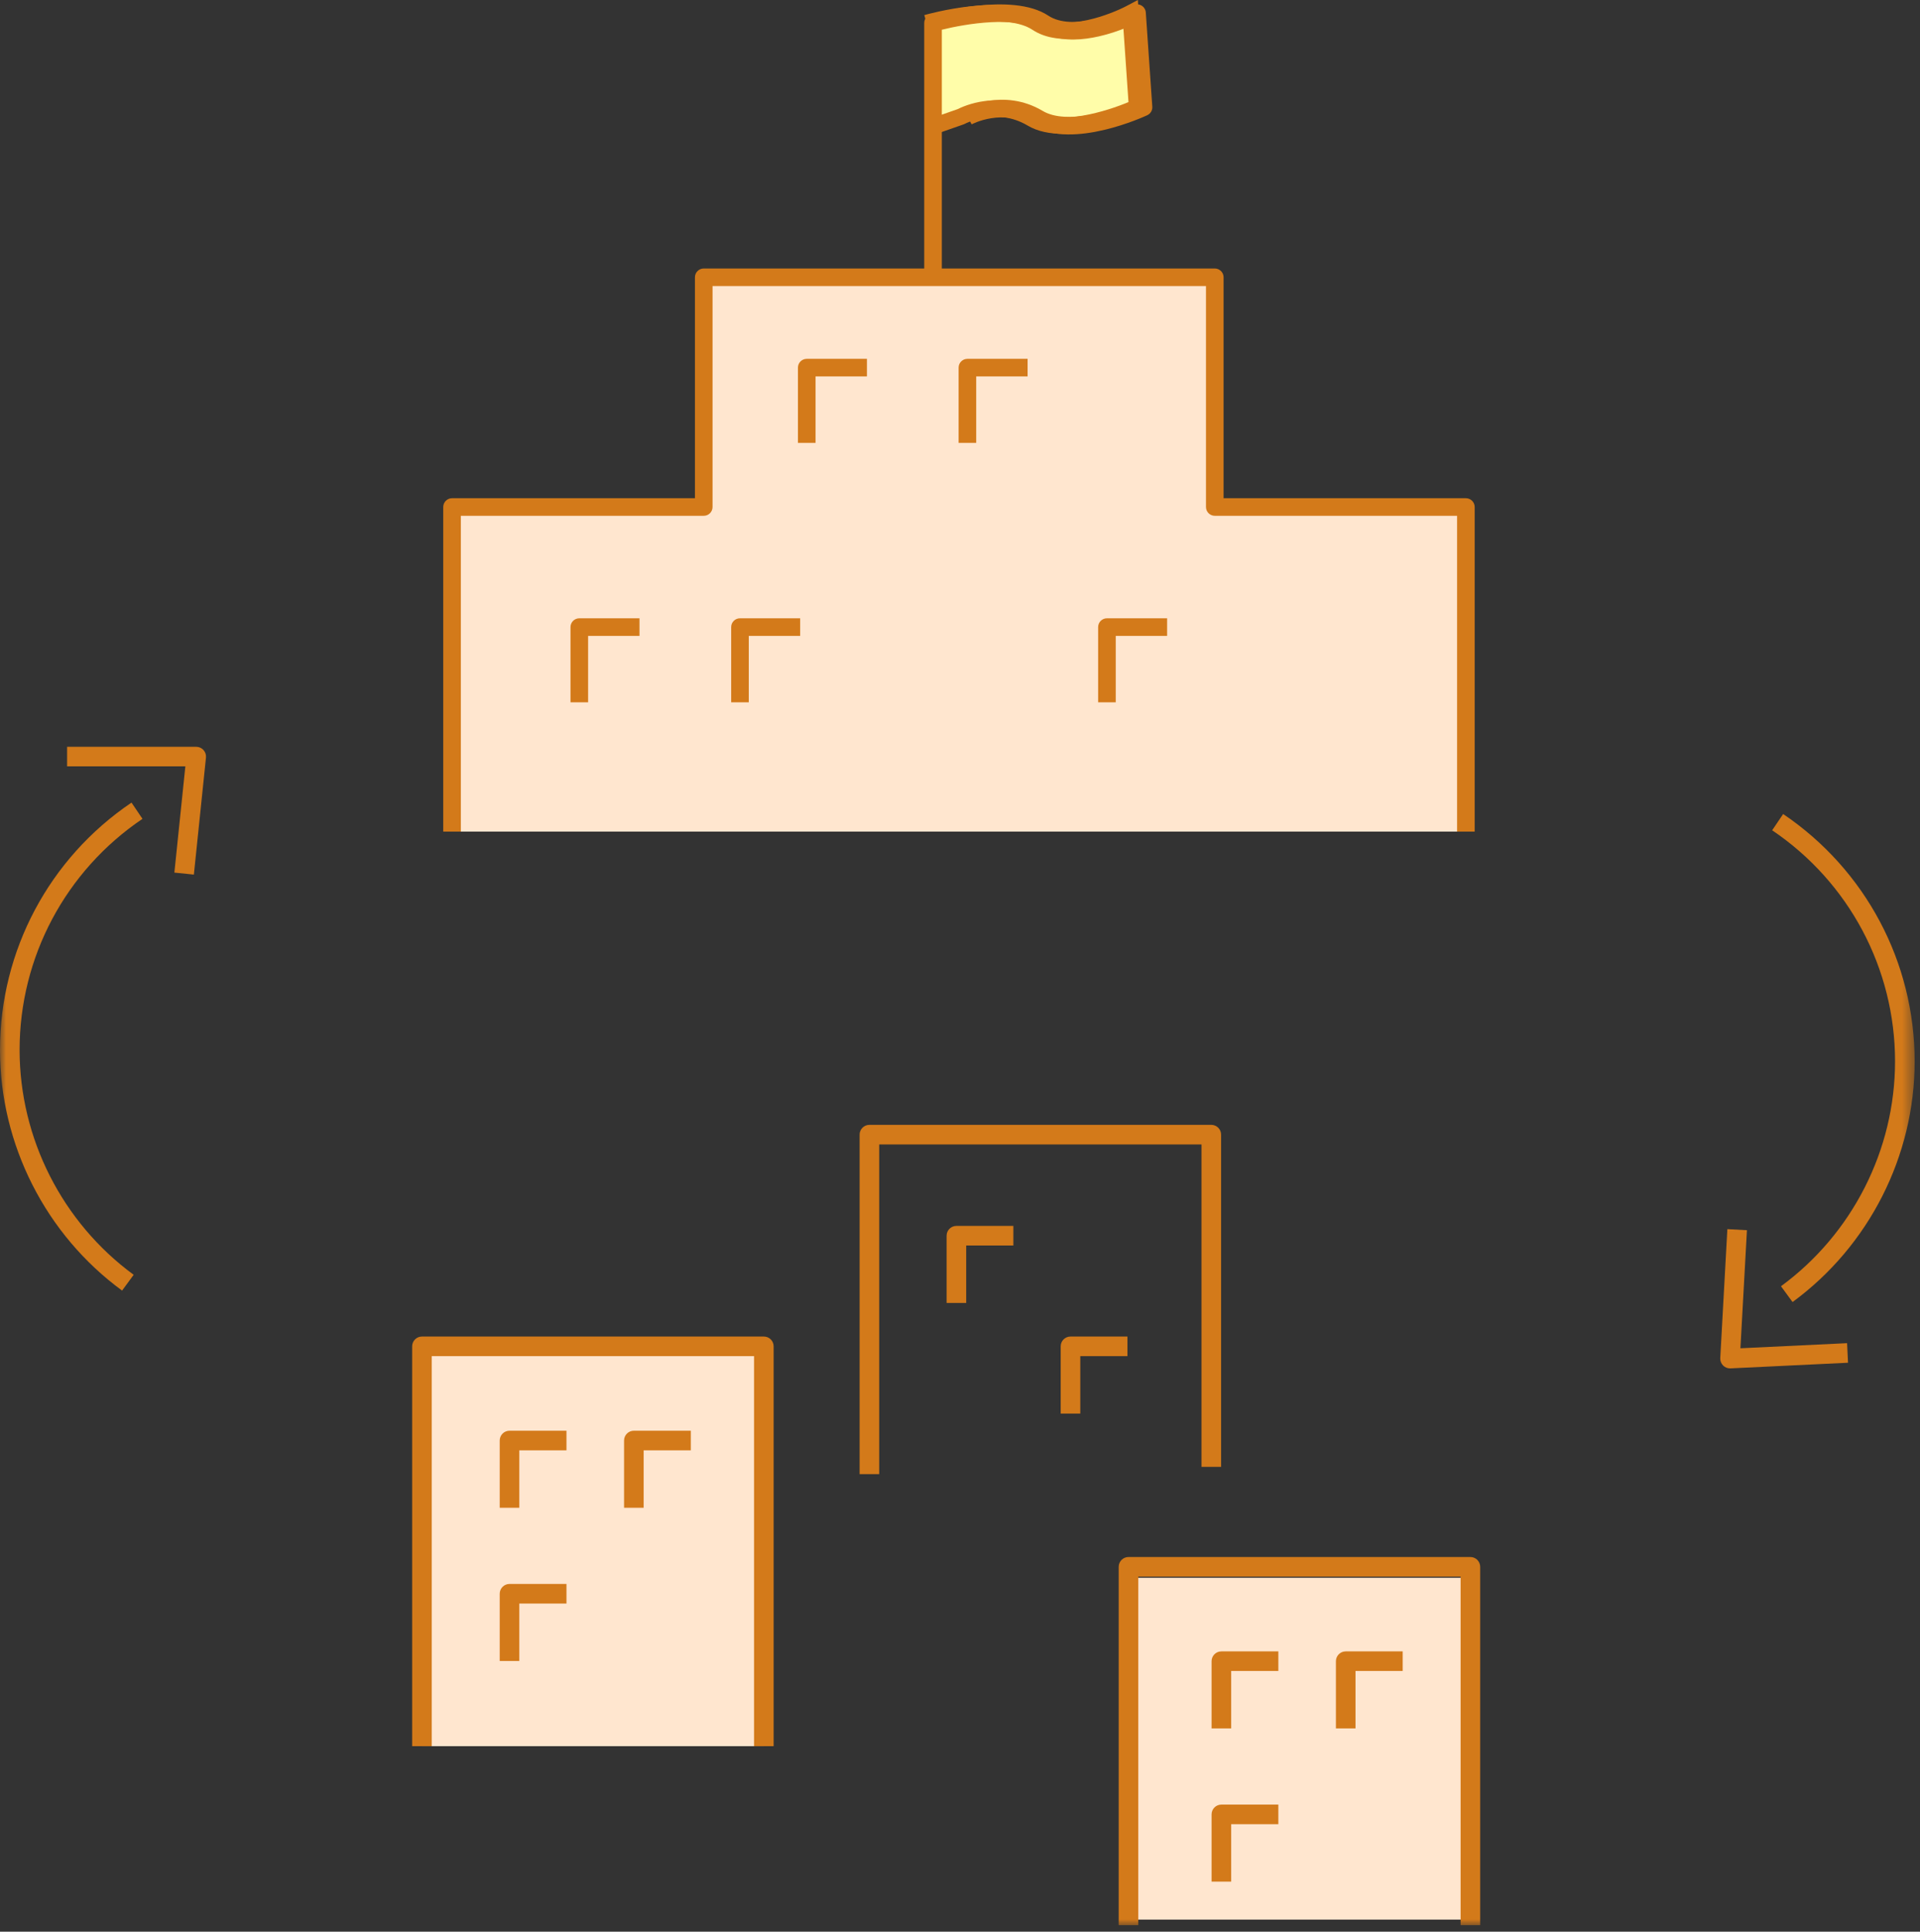<?xml version="1.0" encoding="UTF-8"?>
<svg width="160px" height="161px" viewBox="0 0 160 161" version="1.1" xmlns="http://www.w3.org/2000/svg" xmlns:xlink="http://www.w3.org/1999/xlink">
    <rect x="0" y="0" width="160" height="161" fill="#333333" stroke="none"/>
    <!-- Generator: Sketch 62 (91390) - https://sketch.com -->
    <title>Group 39</title>
    <desc>Created with Sketch.</desc>
    <defs>
        <polygon id="path-1" points="0 161 159.554 161 159.554 0.542 0 0.542"></polygon>
    </defs>
    <g id="連署頁" stroke="none" stroke-width="1" fill="none" fill-rule="evenodd">
        <g id="GP_終結碳mac1" transform="translate(-751, -1383)">
            <g id="3" transform="translate(690, 1377)">
                <g id="Group-39" transform="translate(61, 5)">
                    <polyline id="Fill-1" fill="#FFE6CF" points="122.156 70.311 122.156 43.257 101.231 43.257 101.231 24.11 58.645 24.11 58.645 43.257 37.67 43.257 37.67 70.311"></polyline>
                    <g id="Group-38" transform="translate(0, 0.458)">
                        <path d="M122.89,69.853 L121.423,69.853 L121.423,43.532 L101.232,43.532 C100.827,43.532 100.498,43.203 100.498,42.798 L100.498,24.386 L59.379,24.386 L59.379,42.798 C59.379,43.203 59.051,43.532 58.646,43.532 L38.404,43.532 L38.404,69.853 L36.937,69.853 L36.937,42.798 C36.937,42.395 37.265,42.066 37.67,42.066 L57.912,42.066 L57.912,23.651 C57.912,23.247 58.241,22.919 58.646,22.919 L101.232,22.919 C101.637,22.919 101.965,23.247 101.965,23.651 L101.965,42.066 L122.157,42.066 C122.562,42.066 122.89,42.395 122.89,42.798 L122.89,69.853 Z" id="Fill-2" fill="#D37A1A"></path>
                        <path d="M67.962,37.451 L66.495,37.451 L66.495,31.182 C66.495,30.777 66.823,30.449 67.229,30.449 L72.244,30.449 L72.244,31.915 L67.962,31.915 L67.962,37.451 Z" id="Fill-4" fill="#D37A1A"></path>
                        <path d="M81.351,37.451 L79.884,37.451 L79.884,31.182 C79.884,30.777 80.212,30.449 80.618,30.449 L85.633,30.449 L85.633,31.915 L81.351,31.915 L81.351,37.451 Z" id="Fill-6" fill="#D37A1A"></path>
                        <path d="M49.009,59.077 L47.542,59.077 L47.542,52.807 C47.542,52.402 47.87,52.074 48.276,52.074 L53.291,52.074 L53.291,53.541 L49.009,53.541 L49.009,59.077 Z" id="Fill-8" fill="#D37A1A"></path>
                        <path d="M62.398,59.077 L60.931,59.077 L60.931,52.807 C60.931,52.402 61.258,52.074 61.664,52.074 L66.68,52.074 L66.68,53.541 L62.398,53.541 L62.398,59.077 Z" id="Fill-10" fill="#D37A1A"></path>
                        <path d="M92.978,59.077 L91.511,59.077 L91.511,52.807 C91.511,52.402 91.84,52.074 92.246,52.074 L97.26,52.074 L97.26,53.541 L92.978,53.541 L92.978,59.077 Z" id="Fill-12" fill="#D37A1A"></path>
                        <path d="M77.213,2.456 C77.213,2.456 83.631,0.611 86.412,2.456 C89.192,4.3 94.213,1.636 94.213,1.636 L94.753,9.482 C94.753,9.482 88.961,12.189 85.984,10.42 C83.005,8.65 80.077,10.265 80.077,10.265 L77.918,11.02" id="Fill-14" fill="#FFFDA9"></path>
                        <path d="M88.569,11.696 C87.508,11.696 86.482,11.509 85.635,11.006 C83.023,9.454 80.431,10.847 80.406,10.862 L80.301,10.908 L78.142,11.663 L77.693,10.377 L79.804,9.638 C80.264,9.403 83.252,8.005 86.331,9.834 C88.34,11.028 92.241,9.808 94.04,9.051 L93.601,2.674 C91.924,3.388 88.373,4.572 86.035,3.024 C83.973,1.656 79.102,2.622 77.401,3.111 L77.024,1.801 C77.299,1.722 83.779,-0.109 86.789,1.888 C88.794,3.218 92.596,1.722 93.893,1.034 L94.82,0.542 L95.465,9.901 L95.041,10.099 C94.856,10.185 91.578,11.696 88.569,11.696" id="Fill-16" fill="#D37A1A"></path>
                        <path d="M78.486,23.652 L77.019,23.652 L77.019,2.456 C77.019,2.129 77.236,1.842 77.55,1.752 C77.826,1.673 84.329,-0.164 87.357,1.845 C89.341,3.16 93.12,1.673 94.409,0.989 C94.628,0.872 94.89,0.875 95.109,0.995 C95.326,1.116 95.467,1.338 95.484,1.586 L96.025,9.432 C96.046,9.734 95.879,10.018 95.604,10.146 C95.352,10.263 89.424,12.994 86.148,11.05 C83.564,9.513 80.995,10.893 80.971,10.907 L80.262,9.623 C80.398,9.549 83.597,7.83 86.898,9.79 C88.872,10.963 92.719,9.772 94.527,9.018 L94.094,2.75 C92.383,3.471 88.875,4.613 86.547,3.067 C84.682,1.831 80.5,2.519 78.486,3.02 L78.486,23.652 Z" id="Fill-18" fill="#D37A1A"></path>
                        <mask id="mask-2" fill="white">
                            <use xlink:href="#path-1"></use>
                        </mask>
                        <g id="Clip-21"></g>
                        <polygon id="Fill-20" fill="#FFE6CF" mask="url(#mask-2)" points="35.162 146.08 63.653 146.08 63.653 112.754 35.162 112.754"></polygon>
                        <polygon id="Fill-22" fill="#FFE6CF" mask="url(#mask-2)" points="94.041 160.533 122.532 160.533 122.532 132.042 94.041 132.042"></polygon>
                        <path d="M64.47,146.08 L62.837,146.08 L62.837,113.57 L35.979,113.57 L35.979,146.08 L34.346,146.08 L34.346,112.754 C34.346,112.303 34.711,111.937 35.162,111.937 L63.654,111.937 C64.105,111.937 64.47,112.303 64.47,112.754 L64.47,146.08 Z" id="Fill-23" fill="#D37A1A" mask="url(#mask-2)"></path>
                        <path d="M123.349,161 L121.716,161 L121.716,131.946 L94.858,131.946 L94.858,161 L93.225,161 L93.225,131.13 C93.225,130.679 93.59,130.313 94.041,130.313 L122.533,130.313 C122.984,130.313 123.349,130.679 123.349,131.13 L123.349,161 Z" id="Fill-24" fill="#D37A1A" mask="url(#mask-2)"></path>
                        <path d="M73.267,123.405 L71.634,123.405 L71.634,95.11 C71.634,94.659 71.999,94.294 72.451,94.294 L100.942,94.294 C101.393,94.294 101.758,94.659 101.758,95.11 L101.758,122.797 L100.125,122.797 L100.125,95.926 L73.267,95.926 L73.267,123.405 Z" id="Fill-25" fill="#D37A1A" mask="url(#mask-2)"></path>
                        <path d="M43.276,126.207 L41.643,126.207 L41.643,120.603 C41.643,120.151 42.008,119.786 42.46,119.786 L47.206,119.786 L47.206,121.419 L43.276,121.419 L43.276,126.207 Z" id="Fill-26" fill="#D37A1A" mask="url(#mask-2)"></path>
                        <path d="M43.276,138.977 L41.643,138.977 L41.643,133.373 C41.643,132.922 42.008,132.557 42.46,132.557 L47.206,132.557 L47.206,134.19 L43.276,134.19 L43.276,138.977 Z" id="Fill-27" fill="#D37A1A" mask="url(#mask-2)"></path>
                        <path d="M53.638,126.207 L52.005,126.207 L52.005,120.603 C52.005,120.151 52.37,119.786 52.822,119.786 L57.569,119.786 L57.569,121.419 L53.638,121.419 L53.638,126.207 Z" id="Fill-28" fill="#D37A1A" mask="url(#mask-2)"></path>
                        <path d="M102.598,144.599 L100.965,144.599 L100.965,138.995 C100.965,138.543 101.33,138.178 101.782,138.178 L106.529,138.178 L106.529,139.811 L102.598,139.811 L102.598,144.599 Z" id="Fill-29" fill="#D37A1A" mask="url(#mask-2)"></path>
                        <path d="M102.598,157.368 L100.965,157.368 L100.965,151.764 C100.965,151.312 101.33,150.947 101.782,150.947 L106.529,150.947 L106.529,152.58 L102.598,152.58 L102.598,157.368 Z" id="Fill-30" fill="#D37A1A" mask="url(#mask-2)"></path>
                        <path d="M112.959,144.599 L111.326,144.599 L111.326,138.995 C111.326,138.543 111.691,138.178 112.143,138.178 L116.89,138.178 L116.89,139.811 L112.959,139.811 L112.959,144.599 Z" id="Fill-31" fill="#D37A1A" mask="url(#mask-2)"></path>
                        <path d="M80.517,109.137 L78.884,109.137 L78.884,103.533 C78.884,103.082 79.249,102.717 79.701,102.717 L84.447,102.717 L84.447,104.35 L80.517,104.35 L80.517,109.137 Z" id="Fill-32" fill="#D37A1A" mask="url(#mask-2)"></path>
                        <path d="M90.024,118.357 L88.391,118.357 L88.391,112.753 C88.391,112.302 88.756,111.937 89.208,111.937 L93.954,111.937 L93.954,113.57 L90.024,113.57 L90.024,118.357 Z" id="Fill-33" fill="#D37A1A" mask="url(#mask-2)"></path>
                        <path d="M149.38,109.061 L148.415,107.745 C154.367,103.379 157.921,96.373 157.921,89.001 C157.921,81.273 154.093,74.073 147.681,69.743 L148.595,68.388 C155.457,73.025 159.554,80.73 159.554,89.001 C159.554,96.891 155.751,104.389 149.38,109.061" id="Fill-34" fill="#D37A1A" mask="url(#mask-2)"></path>
                        <path d="M144.17,114.591 C143.953,114.591 143.744,114.505 143.591,114.35 C143.428,114.186 143.342,113.96 143.355,113.73 L143.947,102.986 L145.578,103.075 L145.035,112.915 L153.923,112.489 L154.001,114.12 L144.209,114.59 C144.196,114.591 144.183,114.591 144.17,114.591" id="Fill-35" fill="#D37A1A" mask="url(#mask-2)"></path>
                        <path d="M10.174,108.107 C3.803,103.437 -0,95.938 -0,88.048 C-0,79.778 4.097,72.072 10.959,67.435 L11.873,68.789 C5.461,73.121 1.633,80.321 1.633,88.048 C1.633,95.419 5.187,102.426 11.139,106.791 L10.174,108.107 Z" id="Fill-36" fill="#D37A1A" mask="url(#mask-2)"></path>
                        <path d="M16.156,73.436 L14.531,73.269 L15.446,64.416 L5.592,64.416 L5.592,62.785 L16.351,62.785 C16.583,62.785 16.802,62.882 16.958,63.053 C17.112,63.225 17.187,63.456 17.164,63.684 L16.156,73.436 Z" id="Fill-37" fill="#D37A1A" mask="url(#mask-2)"></path>
                    </g>
                </g>
            </g>
        </g>
    </g>
</svg>